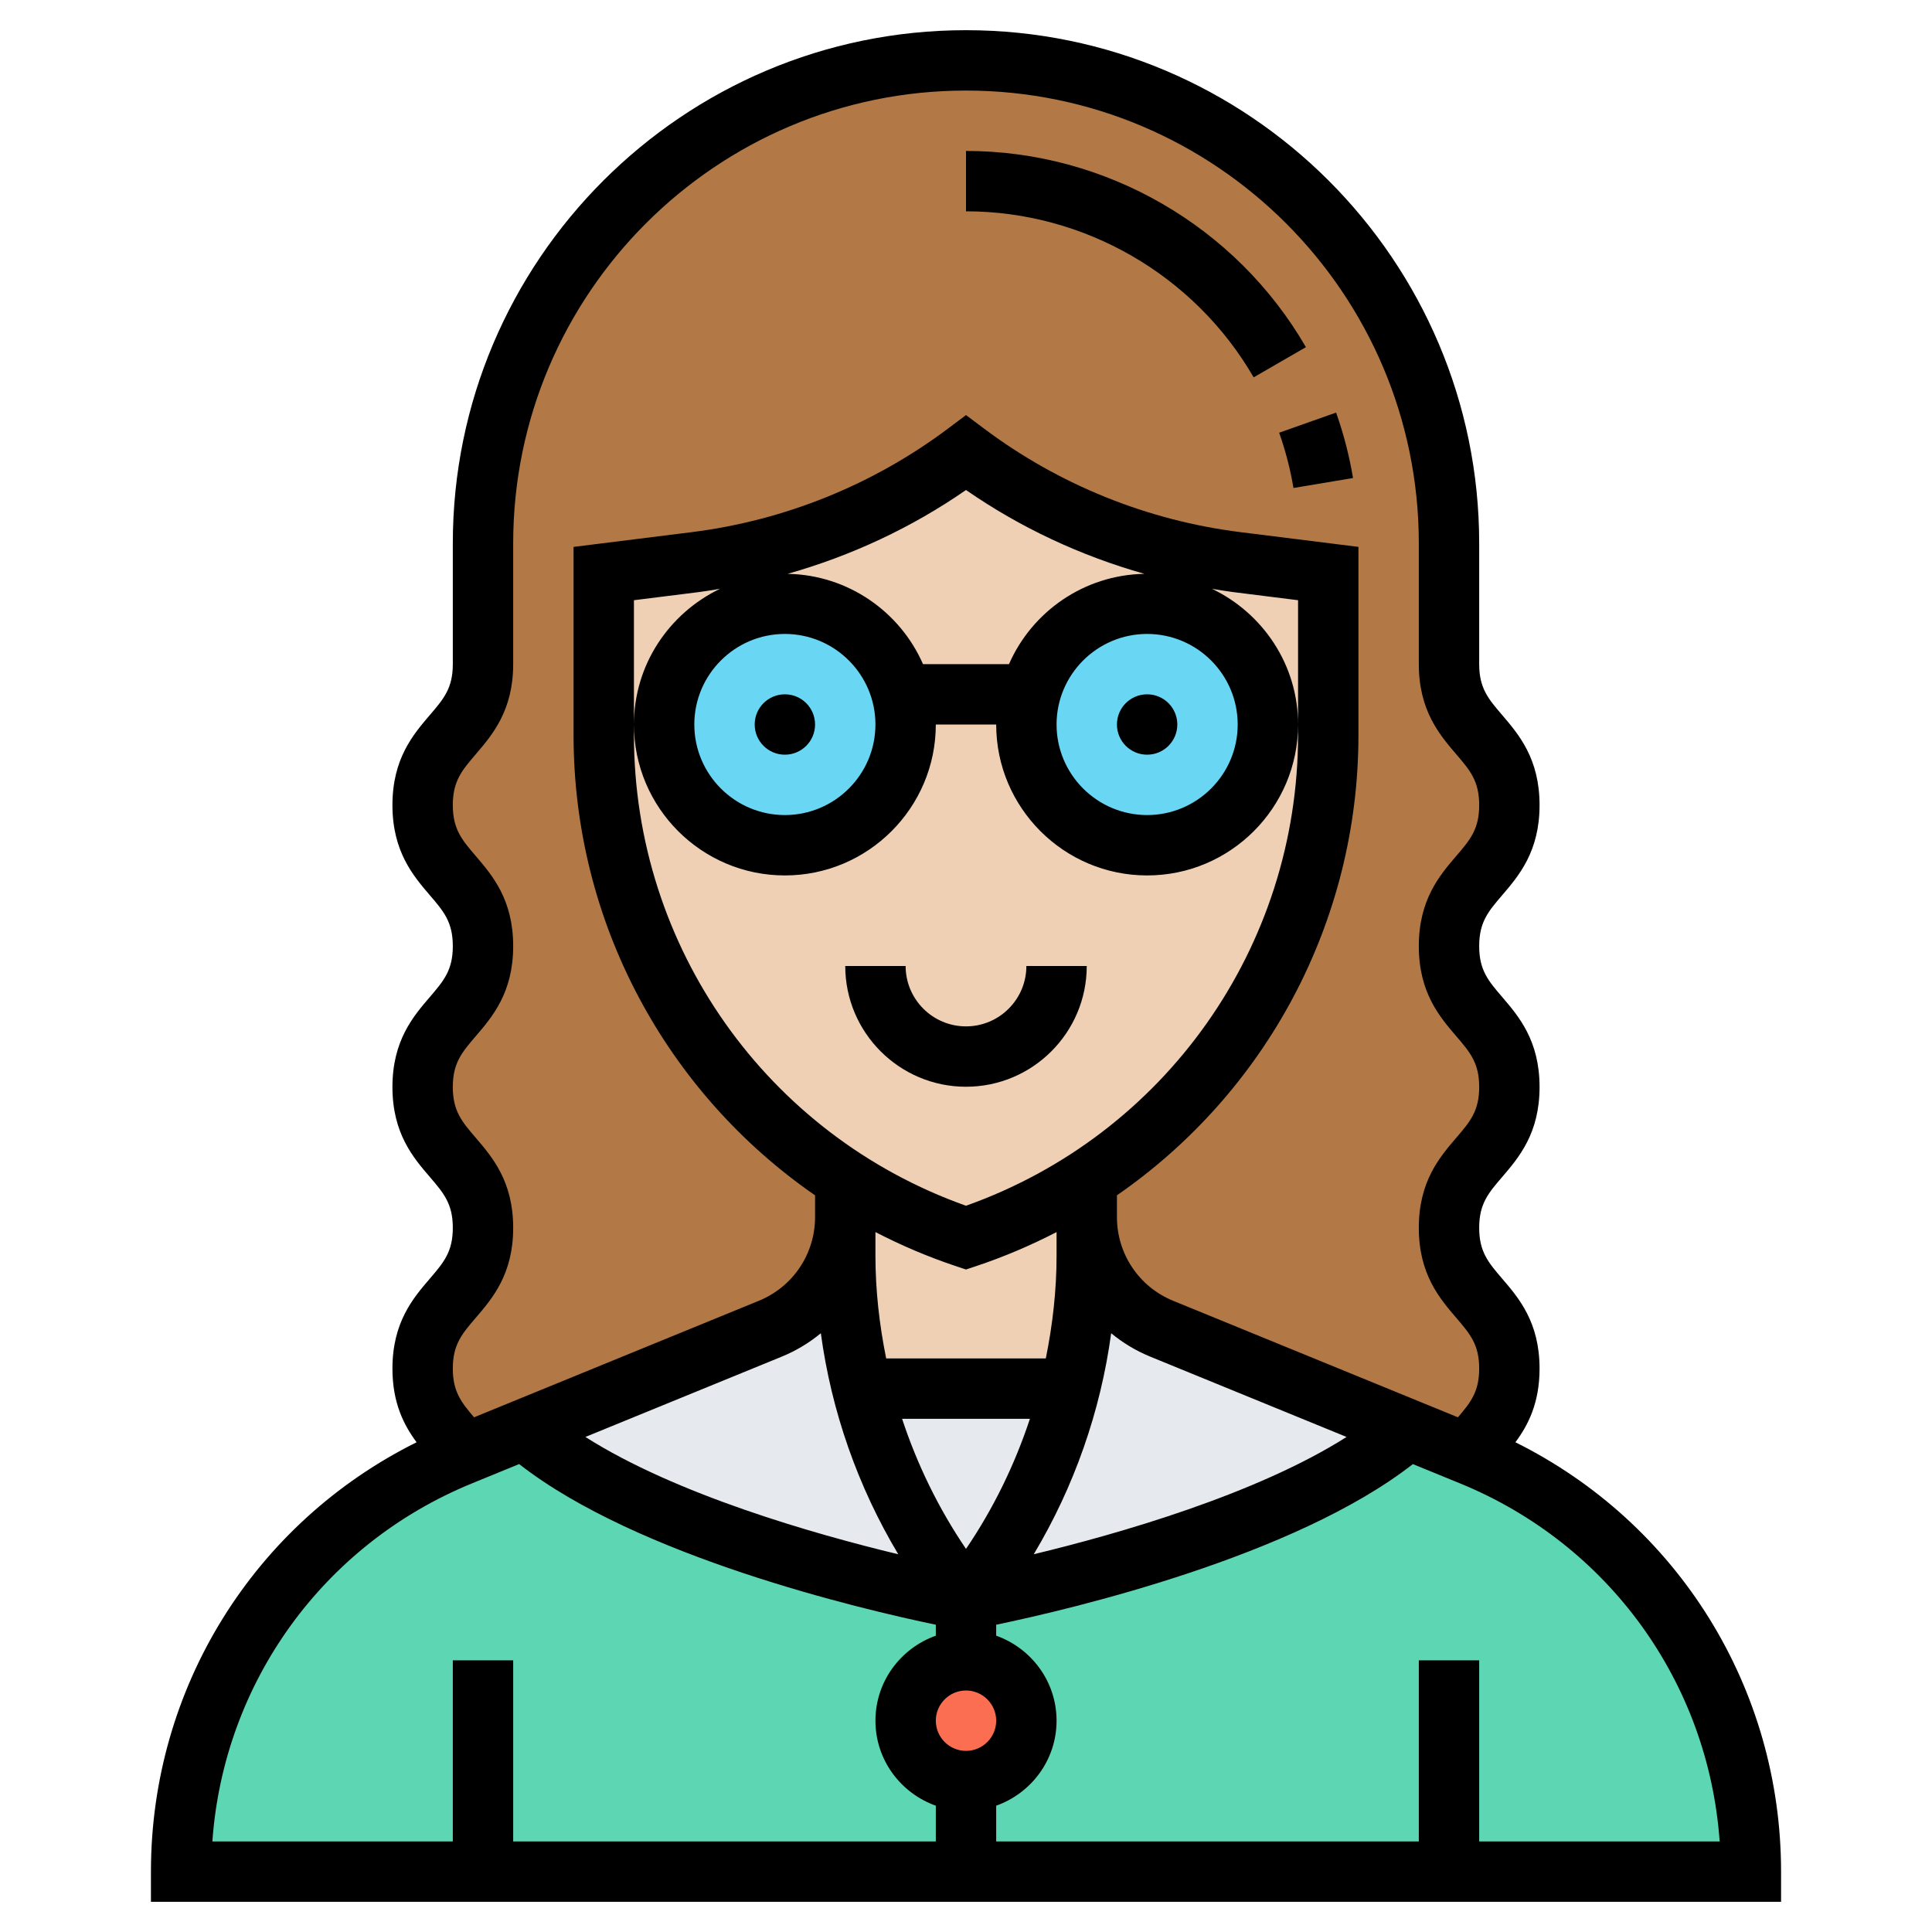 <svg id="Layer_35" enable-background="new 0 0 64 64" height="512" viewBox="0 0 64 64" width="512" xmlns="http://www.w3.org/2000/svg"><path d="m55.47 53.7c-1.61-2.41-3.93-4.34-6.73-5.49l-.14-.06-1.97-.8c-4.27 3.77-14.63 5.65-14.63 5.65s-10.36-1.88-14.63-5.65l-1.97.8-.14.06c-5.6 2.29-9.26 7.74-9.26 13.79h10 16 16 10c0-3.02-.92-5.9-2.53-8.3z" fill="#5cd6b3"/><path d="m38.49 44.02c-1.51-.62-2.49-2.08-2.49-3.71v1.29c0 1.49-.18 2.97-.54 4.4h-6.92c-.36-1.43-.54-2.91-.54-4.4v-1.29c0 1.63-.98 3.09-2.49 3.71l-8.14 3.33c4.27 3.77 14.63 5.65 14.63 5.65s10.36-1.88 14.63-5.65z" fill="#e6e9ed"/><circle cx="32" cy="57" fill="#fc6e51" r="2"/><path d="m50 45.34c0 1.47-.8 2.02-1.4 2.81l-1.97-.8-8.14-3.33c-1.51-.62-2.49-2.08-2.49-3.71v-1.24c4.91-3.18 8-8.68 8-14.72v-5.35l-3.04-.38c-3.25-.41-6.34-1.65-8.96-3.62-2.62 1.97-5.71 3.21-8.96 3.62l-3.04.38v5.35c0 3.77 1.21 7.34 3.31 10.26 1.27 1.75 2.85 3.27 4.69 4.46v1.24c0 1.63-.98 3.09-2.49 3.71l-8.14 3.33-1.97.8c-.6-.79-1.4-1.34-1.4-2.81 0-2.34 2-2.34 2-4.67s-2-2.33-2-4.66 2-2.33 2-4.67c0-2.33-2-2.33-2-4.67 0-2.33 2-2.33 2-4.67v-4c0-8.84 7.16-16 16-16 4.42 0 8.42 1.79 11.32 4.68 2.89 2.9 4.68 6.9 4.68 11.32v4c0 2.34 2 2.34 2 4.67 0 2.34-2 2.34-2 4.67 0 2.34 2 2.34 2 4.67s-2 2.33-2 4.66 2 2.33 2 4.67z" fill="#b27946"/><path d="m36 39.07v1.24 1.29c0 1.49-.18 2.97-.54 4.4h-6.92c-.36-1.43-.54-2.91-.54-4.4v-1.29-1.24c1.23.8 2.57 1.45 4 1.93 1.43-.48 2.77-1.13 4-1.93z" fill="#f0d0b4"/><path d="m44 24.35c0 6.04-3.09 11.54-8 14.72-1.23.8-2.57 1.45-4 1.93-1.43-.48-2.77-1.13-4-1.93-1.84-1.19-3.42-2.71-4.69-4.46-2.1-2.92-3.31-6.49-3.31-10.26v-5.35l3.04-.38c3.25-.41 6.34-1.65 8.96-3.62 2.62 1.97 5.71 3.21 8.96 3.62l3.04.38z" fill="#f0d0b4"/><path d="m29.87 23c.09.32.13.65.13 1 0 2.21-1.79 4-4 4s-4-1.79-4-4 1.79-4 4-4c1.86 0 3.43 1.27 3.87 3z" fill="#69d6f4"/><path d="m38 20c2.21 0 4 1.79 4 4s-1.79 4-4 4-4-1.79-4-4c0-.35.04-.68.13-1 .44-1.73 2.01-3 3.87-3z" fill="#69d6f4"/><circle cx="26" cy="24" r="1"/><circle cx="38" cy="24" r="1"/><path d="m32 36c2.206 0 4-1.794 4-4h-2c0 1.103-.897 2-2 2s-2-.897-2-2h-2c0 2.206 1.794 4 4 4z"/><path d="m50.2 47.777c.421-.567.8-1.302.8-2.441 0-1.536-.688-2.338-1.241-2.982-.457-.534-.759-.886-.759-1.681 0-.796.302-1.148.759-1.681.553-.645 1.241-1.447 1.241-2.983 0-1.537-.688-2.34-1.241-2.985-.457-.533-.759-.885-.759-1.682 0-.798.302-1.151.76-1.685.552-.646 1.24-1.448 1.24-2.986s-.688-2.34-1.24-2.986c-.458-.534-.76-.887-.76-1.685v-4c0-9.374-7.626-17-17-17s-17 7.626-17 17v4c0 .798-.302 1.151-.76 1.685-.552.646-1.24 1.448-1.24 2.986s.688 2.34 1.24 2.986c.458.534.76.887.76 1.685 0 .797-.302 1.149-.759 1.683-.553.644-1.241 1.447-1.241 2.984 0 1.536.688 2.338 1.241 2.982.457.534.759.886.759 1.682 0 .795-.302 1.147-.759 1.681-.553.644-1.241 1.446-1.241 2.982 0 1.139.379 1.873.8 2.441-5.383 2.676-8.8 8.137-8.8 14.223v1h54v-1c0-6.086-3.417-11.547-8.8-14.223zm-34.441-4.122c.553-.644 1.241-1.446 1.241-2.982s-.688-2.338-1.241-2.983c-.457-.533-.759-.885-.759-1.681 0-.797.302-1.15.759-1.683.553-.645 1.241-1.448 1.241-2.984 0-1.538-.688-2.34-1.24-2.986-.458-.534-.76-.887-.76-1.685s.302-1.151.76-1.685c.552-.646 1.24-1.448 1.24-2.986v-4c0-8.271 6.729-15 15-15s15 6.729 15 15v4c0 1.538.688 2.34 1.24 2.986.458.534.76.887.76 1.685s-.302 1.151-.76 1.685c-.552.645-1.24 1.448-1.24 2.986 0 1.537.688 2.339 1.241 2.984.457.533.759.886.759 1.683 0 .795-.302 1.147-.759 1.681-.553.644-1.241 1.447-1.241 2.983s.688 2.338 1.241 2.982c.457.533.759.886.759 1.681 0 .761-.28 1.119-.704 1.614l-9.432-3.859c-1.133-.463-1.864-1.553-1.864-2.777v-.718c4.921-3.401 8-9.039 8-15.246v-6.234l-3.915-.489c-3.073-.384-6.007-1.569-8.485-3.428l-.6-.449-.6.45c-2.478 1.858-5.412 3.043-8.485 3.428l-3.915.489v6.234c0 6.206 3.079 11.845 8 15.246v.718c0 1.224-.731 2.313-1.864 2.776l-9.432 3.859c-.424-.495-.704-.854-.704-1.614 0-.795.302-1.148.759-1.681zm16.241 14.345c-.551 0-1-.449-1-1s.449-1 1-1 1 .449 1 1-.449 1-1 1zm-4.809-13.835c.351 2.587 1.225 5.081 2.565 7.322-2.789-.671-7.363-1.978-10.364-3.886l6.501-2.659c.479-.195.914-.46 1.298-.777zm13.809-20.165c0 1.654-1.346 3-3 3s-3-1.346-3-3 1.346-3 3-3 3 1.346 3 3zm-7.576-2h-2.848c-.762-1.736-2.48-2.954-4.485-2.991 2.104-.595 4.106-1.527 5.909-2.777 1.803 1.25 3.805 2.182 5.909 2.777-2.005.037-3.723 1.255-4.485 2.991zm-7.424-1c1.654 0 3 1.346 3 3s-1.346 3-3 3-3-1.346-3-3 1.346-3 3-3zm-5 3c0 2.757 2.243 5 5 5s5-2.243 5-5h2c0 2.757 2.243 5 5 5s5-2.243 5-5c0-1.984-1.171-3.688-2.851-4.495.229.037.457.078.688.107l2.163.271v4.117.351c0 7.023-4.406 13.247-11 15.591-6.594-2.345-11-8.568-11-15.591v-.351-4.117l2.163-.271c.231-.029.459-.07.688-.107-1.68.807-2.851 2.511-2.851 4.495zm8 17.597v-.783c.854.442 1.749.824 2.684 1.135l.316.105.316-.105c.934-.311 1.83-.693 2.684-1.135v.783c0 1.148-.13 2.286-.356 3.403h-5.288c-.226-1.117-.356-2.255-.356-3.403zm5.117 5.403c-.503 1.523-1.211 2.976-2.117 4.309-.906-1.333-1.614-2.786-2.117-4.309zm2.692-2.835c.384.317.819.581 1.298.777l6.5 2.659c-2.999 1.905-7.573 3.213-10.362 3.885 1.339-2.24 2.213-4.734 2.564-7.321zm-21.175 4.974 1.563-.64c3.927 3.068 11.325 4.806 13.803 5.322v.363c-1.161.414-2 1.514-2 2.816s.839 2.402 2 2.816v1.184h-14v-6h-2v6h-7.965c.373-5.255 3.665-9.842 8.599-11.861zm33.366 11.861v-6h-2v6h-14v-1.184c1.161-.414 2-1.514 2-2.816s-.839-2.402-2-2.816v-.363c2.478-.516 9.876-2.253 13.803-5.321l1.564.64c4.934 2.018 8.226 6.605 8.599 11.86z"/><path d="m42.848 16.165 1.973-.33c-.123-.735-.312-1.465-.561-2.168l-1.886.667c.21.594.37 1.21.474 1.831z"/><path d="m41.529 12.5 1.731-1c-2.319-4.01-6.633-6.5-11.26-6.5v2c3.915 0 7.566 2.108 9.529 5.5z"/></svg>